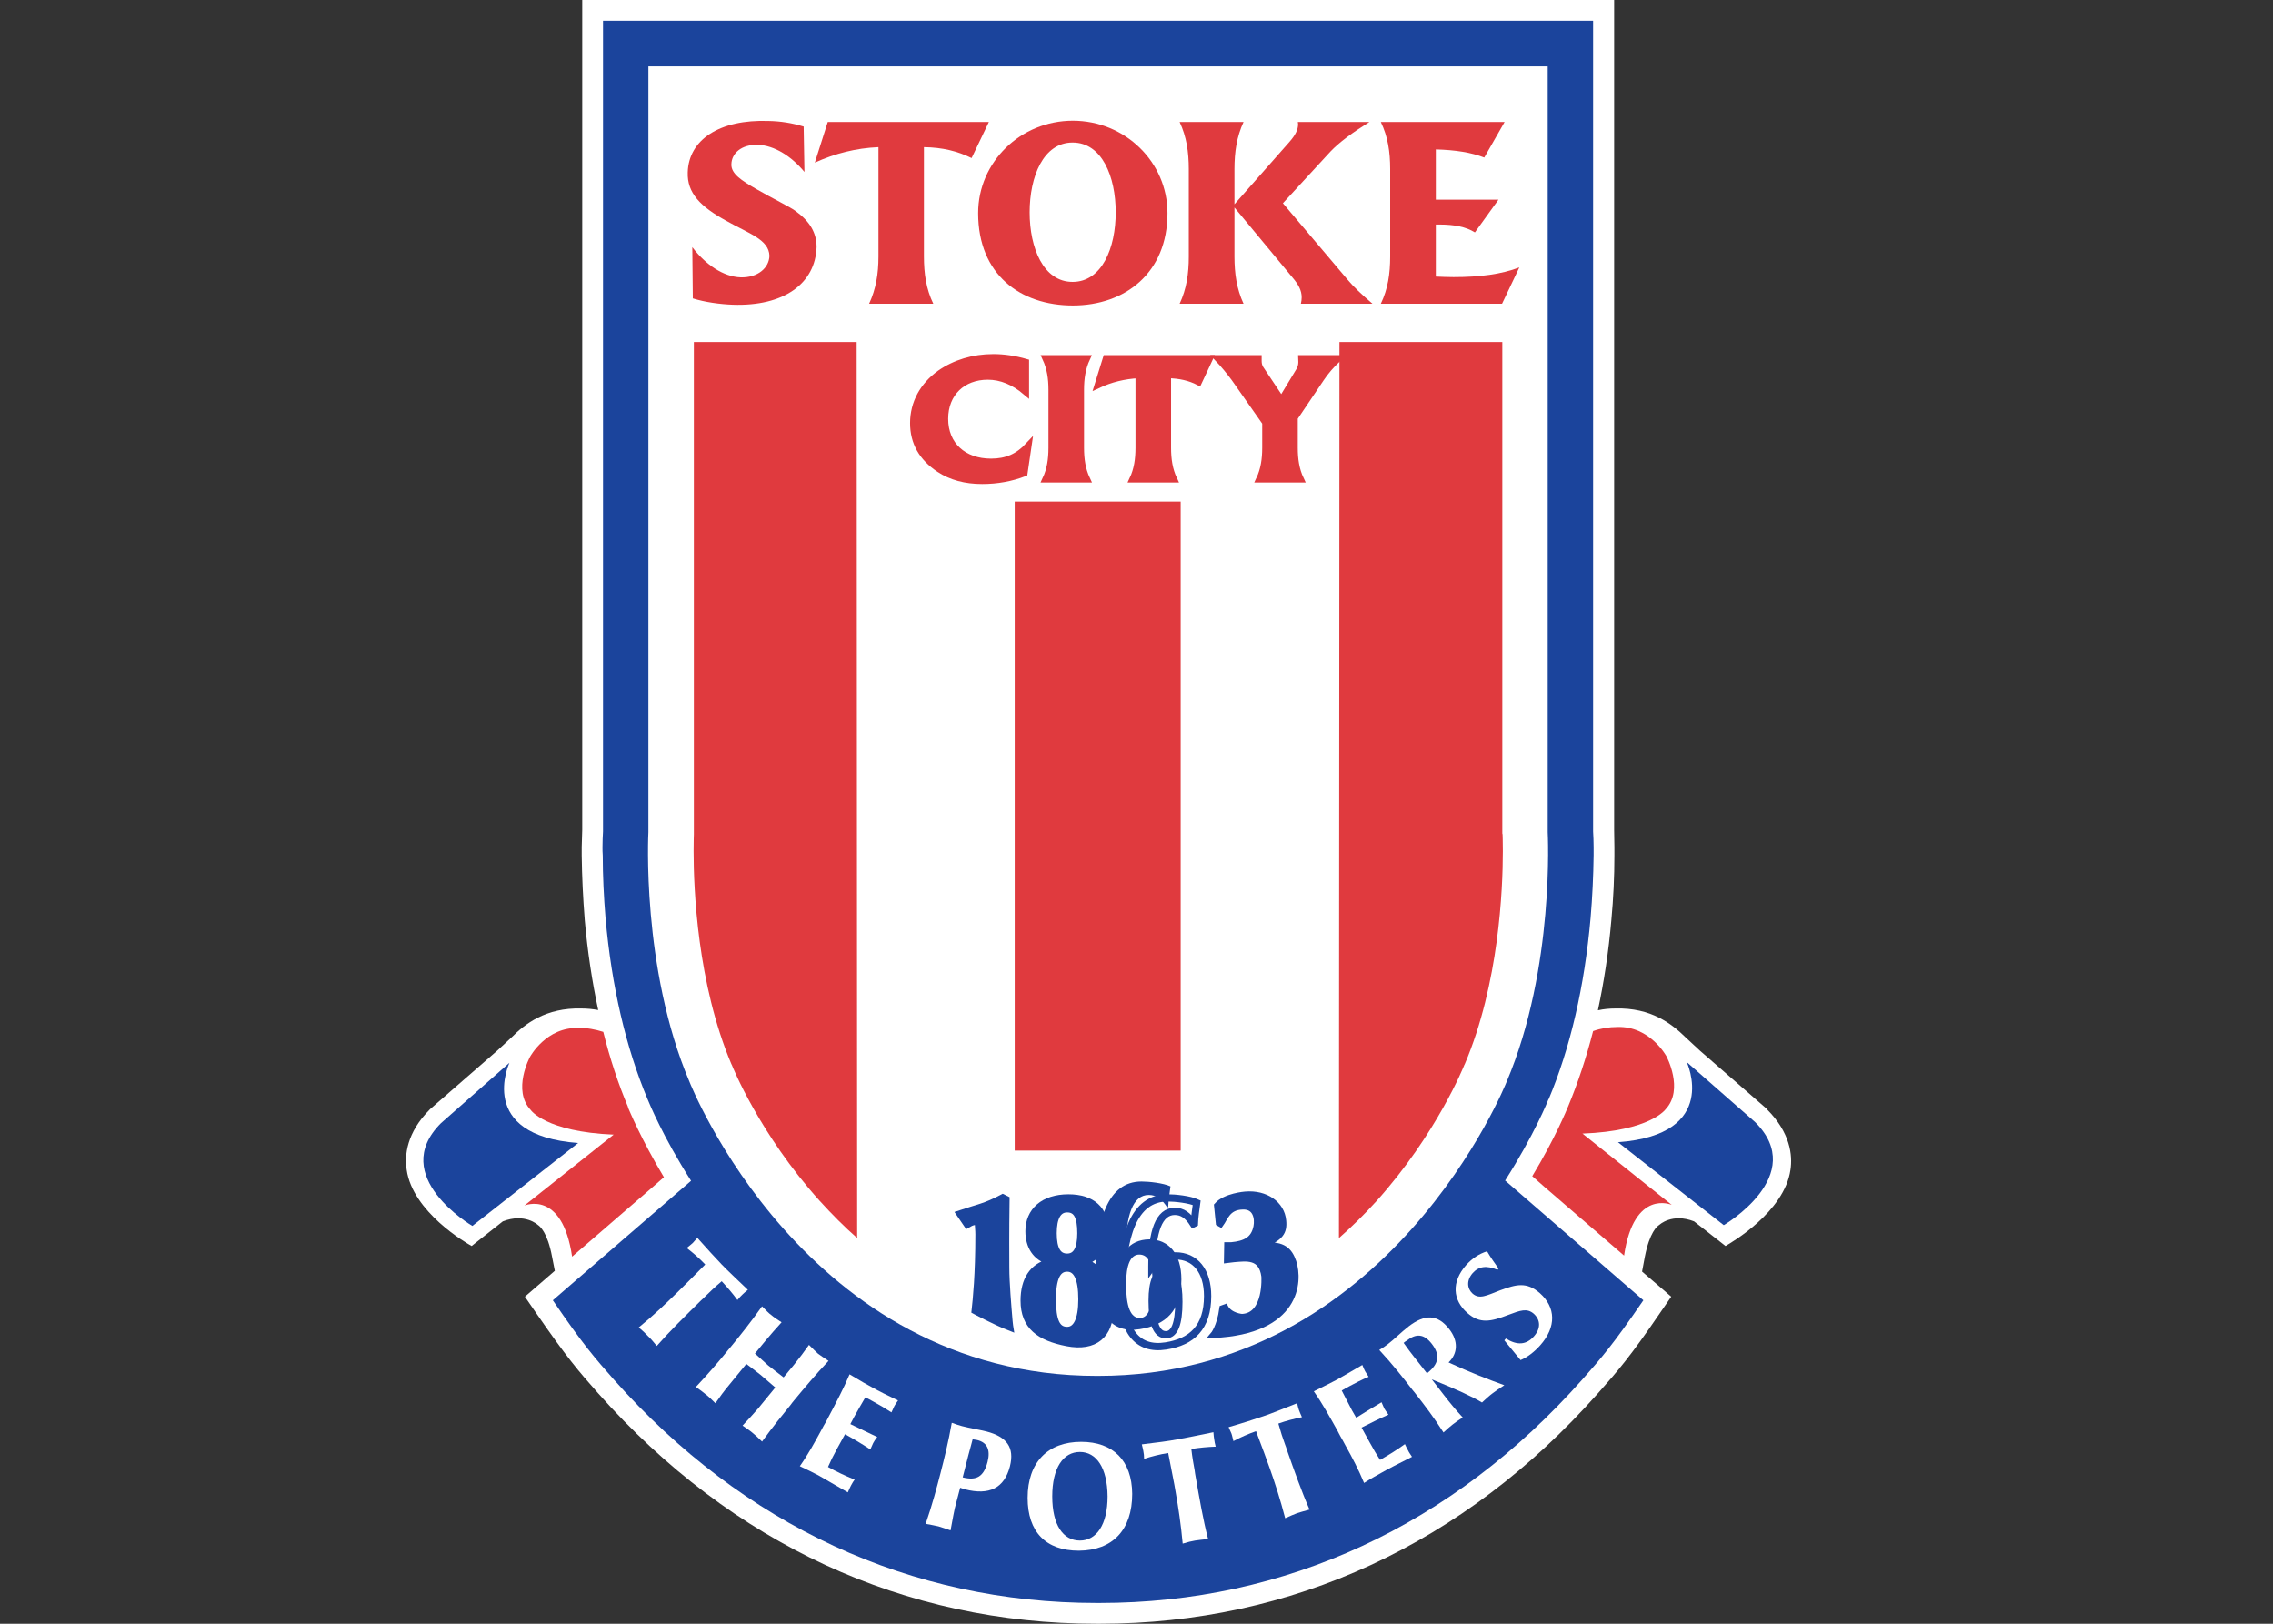 <?xml version="1.0" encoding="UTF-8"?>
<svg xmlns="http://www.w3.org/2000/svg" xmlns:xlink="http://www.w3.org/1999/xlink" width="35pt" height="25pt" viewBox="0 0 35 25" version="1.1">
<rect x="0" y="0" width="35" height="25" fill="#333333" stroke="none"/>
<g id="surface1">
<path style=" stroke:none;fill-rule:evenodd;fill:rgb(100%,100%,100%);fill-opacity:1;" d="M 27.211 17.082 L 27.207 17.074 L 26.176 16.176 L 25.957 15.973 C 25.746 15.766 25.426 15.512 24.875 15.527 C 24.785 15.527 24.695 15.535 24.605 15.555 C 24.699 15.117 24.77 14.652 24.812 14.168 C 24.844 13.828 24.859 13.496 24.859 13.172 C 24.859 13.164 24.859 13.043 24.859 13.043 L 24.855 12.781 L 24.855 12.801 L 24.855 0 L 8.965 0 L 8.965 12.801 L 8.965 12.777 L 8.957 13.043 L 8.957 13.172 C 8.961 13.496 8.977 13.828 9.004 14.168 C 9.047 14.652 9.117 15.113 9.211 15.551 C 9.125 15.535 9.039 15.527 8.953 15.527 C 8.402 15.512 8.082 15.766 7.875 15.973 L 7.656 16.176 L 6.625 17.074 L 6.617 17.082 C 6.262 17.438 6.227 17.785 6.262 18.012 C 6.355 18.66 7.176 19.137 7.262 19.184 L 7.742 18.805 C 8.082 18.672 8.281 18.859 8.281 18.859 C 8.312 18.879 8.43 18.973 8.5 19.348 L 8.543 19.566 C 8.273 19.801 8.082 19.965 8.082 19.965 L 8.246 20.203 C 8.723 20.895 8.902 21.105 9.211 21.453 C 11.273 23.773 13.926 25 16.887 25 L 16.934 25 C 19.891 25 22.547 23.773 24.605 21.453 C 24.914 21.105 25.098 20.895 25.57 20.203 L 25.734 19.965 C 25.734 19.965 25.551 19.805 25.285 19.578 L 25.328 19.348 C 25.402 18.973 25.516 18.879 25.551 18.859 C 25.551 18.859 25.746 18.672 26.086 18.805 L 26.57 19.184 C 26.652 19.137 27.477 18.66 27.57 18.012 C 27.605 17.785 27.566 17.438 27.211 17.082 Z M 27.211 17.082 "/>
<path style=" stroke:none;fill-rule:evenodd;fill:rgb(10.588%,26.667%,61.176%);fill-opacity:1;" d="M 25.973 16.352 C 25.973 16.352 26.496 17.469 24.914 17.586 L 26.543 18.863 C 26.543 18.863 27.852 18.098 27.027 17.277 Z M 25.973 16.352 "/>
<path style=" stroke:none;fill-rule:evenodd;fill:rgb(87.843%,22.745%,24.314%);fill-opacity:1;" d="M 25.648 17.078 C 25.934 16.773 25.66 16.262 25.66 16.262 C 25.66 16.262 25.406 15.793 24.902 15.812 C 24.777 15.812 24.652 15.832 24.531 15.875 C 24.426 16.285 24.297 16.672 24.148 17.031 C 24.125 17.086 23.949 17.52 23.594 18.109 C 23.637 18.148 23.703 18.203 23.785 18.277 L 25.008 19.332 C 25.16 18.297 25.742 18.551 25.742 18.551 L 24.367 17.453 C 25.414 17.414 25.648 17.078 25.648 17.078 Z M 25.648 17.078 "/>
<path style=" stroke:none;fill-rule:evenodd;fill:rgb(10.588%,26.667%,61.176%);fill-opacity:1;" d="M 7.844 16.363 C 7.844 16.363 7.32 17.48 8.902 17.598 L 7.273 18.875 C 7.273 18.875 5.969 18.113 6.789 17.293 Z M 7.844 16.363 "/>
<path style=" stroke:none;fill-rule:evenodd;fill:rgb(87.843%,22.745%,24.314%);fill-opacity:1;" d="M 8.172 17.09 C 7.883 16.785 8.16 16.273 8.16 16.273 C 8.16 16.273 8.41 15.805 8.914 15.828 C 9.039 15.824 9.164 15.848 9.289 15.887 C 9.391 16.297 9.52 16.688 9.672 17.047 L 9.668 17.047 C 9.691 17.098 9.867 17.531 10.223 18.125 C 10.184 18.16 10.117 18.219 10.035 18.289 L 8.809 19.348 C 8.656 18.309 8.074 18.562 8.074 18.562 L 9.449 17.469 C 8.402 17.426 8.172 17.09 8.172 17.09 Z M 8.172 17.09 "/>
<path style=" stroke:none;fill-rule:evenodd;fill:rgb(10.588%,26.667%,61.176%);fill-opacity:1;" d="M 23.176 18.176 C 23.621 17.477 23.836 16.949 23.848 16.914 L 23.844 16.93 C 24.18 16.133 24.398 15.195 24.492 14.137 C 24.52 13.812 24.535 13.484 24.539 13.172 C 24.539 13.125 24.539 13.082 24.539 13.043 C 24.539 12.953 24.535 12.871 24.531 12.801 C 24.531 12.777 24.531 0.32 24.531 0.32 L 9.285 0.32 C 9.285 0.32 9.285 12.777 9.285 12.801 C 9.281 12.871 9.277 12.953 9.277 13.043 C 9.277 13.082 9.277 13.125 9.281 13.172 C 9.281 13.484 9.297 13.812 9.324 14.137 C 9.418 15.191 9.637 16.125 9.969 16.918 C 9.996 16.984 10.207 17.5 10.641 18.18 L 8.512 20.02 C 8.984 20.711 9.16 20.91 9.453 21.242 C 11.449 23.488 14.02 24.68 16.887 24.68 L 16.934 24.68 C 19.797 24.68 22.367 23.488 24.363 21.242 C 24.656 20.91 24.832 20.711 25.305 20.02 Z M 23.176 18.176 "/>
<path style=" stroke:none;fill-rule:evenodd;fill:rgb(100%,100%,100%);fill-opacity:1;" d="M 16.91 1.023 L 9.984 1.023 L 9.984 12.812 C 9.984 12.812 9.871 14.902 10.617 16.656 C 10.617 16.656 12.391 21.184 16.887 21.184 L 16.91 21.184 C 21.402 21.184 23.199 16.656 23.199 16.656 C 23.945 14.902 23.832 12.812 23.832 12.812 L 23.832 1.023 Z M 16.91 1.023 "/>
<path style=" stroke:none;fill-rule:evenodd;fill:rgb(87.843%,22.745%,24.314%);fill-opacity:1;" d="M 15.625 17.715 L 15.625 7.723 L 18.18 7.723 L 18.18 17.715 Z M 15.625 17.715 "/>
<path style=" stroke:none;fill-rule:evenodd;fill:rgb(87.843%,22.745%,24.314%);fill-opacity:1;" d="M 13.527 3.949 L 13.527 2.266 C 13.18 2.281 12.859 2.363 12.547 2.504 L 12.746 1.879 L 15.227 1.879 L 14.961 2.434 C 14.746 2.328 14.512 2.27 14.227 2.266 L 14.227 3.949 C 14.227 4.215 14.262 4.449 14.371 4.676 L 13.383 4.676 C 13.488 4.449 13.527 4.215 13.527 3.949 Z M 13.527 3.949 "/>
<path style=" stroke:none;fill-rule:evenodd;fill:rgb(87.843%,22.745%,24.314%);fill-opacity:1;" d="M 18.305 3.949 L 18.305 2.605 C 18.305 2.34 18.27 2.105 18.164 1.879 L 19.148 1.879 C 19.043 2.105 19.008 2.34 19.008 2.605 L 19.008 3.145 L 19.859 2.18 C 19.945 2.082 19.988 1.996 19.988 1.914 C 19.988 1.902 19.984 1.891 19.984 1.879 L 21.086 1.879 C 20.824 2.043 20.621 2.191 20.484 2.336 L 19.754 3.129 L 20.746 4.301 C 20.84 4.414 20.969 4.535 21.133 4.676 L 20.031 4.676 C 20.039 4.641 20.043 4.609 20.043 4.578 C 20.043 4.469 19.992 4.379 19.902 4.273 L 19.008 3.195 L 19.008 3.949 C 19.008 4.215 19.043 4.449 19.148 4.676 L 18.164 4.676 C 18.27 4.449 18.305 4.215 18.305 3.949 Z M 18.305 3.949 "/>
<path style=" stroke:none;fill-rule:evenodd;fill:rgb(87.843%,22.745%,24.314%);fill-opacity:1;" d="M 21.406 3.949 L 21.406 2.605 C 21.406 2.34 21.371 2.105 21.262 1.879 L 23.168 1.879 L 22.855 2.426 C 22.656 2.348 22.41 2.309 22.109 2.301 L 22.109 3.074 L 23.074 3.074 L 22.711 3.578 C 22.574 3.492 22.391 3.457 22.172 3.457 C 22.148 3.457 22.129 3.457 22.109 3.457 L 22.109 4.258 C 22.199 4.262 22.293 4.266 22.383 4.266 C 22.785 4.266 23.117 4.223 23.395 4.117 L 23.129 4.676 L 21.262 4.676 C 21.371 4.449 21.406 4.215 21.406 3.949 Z M 21.406 3.949 "/>
<path style="fill-rule:evenodd;fill:rgb(87.843%,22.745%,24.314%);fill-opacity:1;stroke-width:1.675;stroke-linecap:butt;stroke-linejoin:miter;stroke:rgb(87.843%,22.745%,24.314%);stroke-opacity:1;stroke-miterlimit:4;" d="M 2372.122 1298.167 C 2365.502 1298.167 2360.775 1302.557 2360.775 1309.379 C 2360.775 1316.336 2365.705 1320.793 2373 1320.793 C 2377.12 1320.793 2380.159 1319.443 2382.928 1316.471 L 2381.848 1323.833 C 2378.336 1325.184 2374.621 1325.859 2370.636 1325.859 C 2366.178 1325.859 2362.396 1324.846 2359.221 1322.752 C 2354.628 1319.713 2352.332 1315.66 2352.332 1310.527 C 2352.332 1305.191 2354.898 1300.531 2359.424 1297.289 C 2363.409 1294.52 2368.272 1293.034 2373.608 1293.034 C 2376.309 1293.034 2379.214 1293.439 2382.253 1294.317 L 2382.253 1302.287 C 2379.078 1299.585 2375.701 1298.167 2372.122 1298.167 Z M 2372.122 1298.167 " transform="matrix(0.058,0,0,0.058,-122.373,-69.496)"/>
<path style="fill-rule:evenodd;fill:rgb(87.843%,22.745%,24.314%);fill-opacity:1;stroke-width:1.675;stroke-linecap:butt;stroke-linejoin:miter;stroke:rgb(87.843%,22.745%,24.314%);stroke-opacity:1;stroke-miterlimit:4;" d="M 2389.075 1317.079 L 2389.075 1301.679 C 2389.075 1298.64 2388.669 1295.938 2387.454 1293.304 L 2398.463 1293.304 C 2397.247 1295.938 2396.842 1298.64 2396.842 1301.679 L 2396.842 1317.079 C 2396.842 1320.118 2397.247 1322.887 2398.463 1325.454 L 2387.454 1325.454 C 2388.669 1322.887 2389.075 1320.118 2389.075 1317.079 Z M 2389.075 1317.079 " transform="matrix(0.058,0,0,0.058,-122.373,-69.496)"/>
<path style="fill-rule:evenodd;fill:rgb(87.843%,22.745%,24.314%);fill-opacity:1;stroke-width:1.675;stroke-linecap:butt;stroke-linejoin:miter;stroke:rgb(87.843%,22.745%,24.314%);stroke-opacity:1;stroke-miterlimit:4;" d="M 2412.174 1317.079 L 2412.174 1297.762 C 2408.324 1297.964 2404.744 1298.842 2401.3 1300.463 L 2403.529 1293.304 L 2431.086 1293.304 L 2428.114 1299.653 C 2425.75 1298.437 2423.116 1297.829 2419.941 1297.762 L 2419.941 1317.079 C 2419.941 1320.118 2420.347 1322.887 2421.563 1325.454 L 2410.553 1325.454 C 2411.769 1322.887 2412.174 1320.118 2412.174 1317.079 Z M 2412.174 1317.079 " transform="matrix(0.058,0,0,0.058,-122.373,-69.496)"/>
<path style="fill-rule:evenodd;fill:rgb(87.843%,22.745%,24.314%);fill-opacity:1;stroke-width:1.675;stroke-linecap:butt;stroke-linejoin:miter;stroke:rgb(87.843%,22.745%,24.314%);stroke-opacity:1;stroke-miterlimit:4;" d="M 2455.199 1325.454 L 2444.189 1325.454 C 2445.405 1322.887 2445.81 1320.118 2445.81 1317.079 L 2445.81 1310.392 L 2437.57 1298.64 C 2436.219 1296.816 2434.733 1294.992 2433.112 1293.304 L 2443.987 1293.304 C 2443.987 1293.574 2443.987 1293.844 2443.987 1294.047 C 2443.987 1294.857 2444.189 1295.533 2444.527 1296.073 L 2450.065 1304.381 L 2454.726 1296.681 C 2455.199 1295.938 2455.401 1295.127 2455.401 1294.317 C 2455.401 1293.979 2455.334 1293.641 2455.334 1293.304 L 2465.262 1293.304 C 2463.439 1294.992 2461.818 1296.816 2460.534 1298.775 L 2453.577 1309.109 L 2453.577 1317.079 C 2453.577 1320.118 2453.983 1322.887 2455.199 1325.454 Z M 2455.199 1325.454 " transform="matrix(0.058,0,0,0.058,-122.373,-69.496)"/>
<path style=" stroke:none;fill-rule:evenodd;fill:rgb(87.843%,22.745%,24.314%);fill-opacity:1;" d="M 16.516 2.195 C 16.066 2.195 15.855 2.719 15.855 3.27 C 15.855 3.816 16.066 4.34 16.516 4.34 C 16.969 4.34 17.18 3.816 17.18 3.27 C 17.18 2.719 16.969 2.195 16.516 2.195 Z M 17.977 3.281 C 17.977 4.203 17.324 4.703 16.52 4.703 C 15.715 4.703 15.062 4.23 15.062 3.281 C 15.062 2.496 15.715 1.859 16.52 1.859 C 17.324 1.859 17.977 2.496 17.977 3.281 Z M 17.977 3.281 "/>
<path style="fill-rule:evenodd;fill:rgb(10.588%,26.667%,61.176%);fill-opacity:1;stroke-width:1.911;stroke-linecap:butt;stroke-linejoin:miter;stroke:rgb(10.588%,26.667%,61.176%);stroke-opacity:1;stroke-miterlimit:4;" d="M 2389.277 1543.142 C 2389.277 1537.604 2390.493 1534.835 2393.195 1534.835 C 2395.829 1534.835 2397.112 1537.604 2397.112 1543.142 C 2397.112 1548.613 2395.694 1551.382 2393.195 1551.382 C 2390.358 1551.382 2389.277 1548.748 2389.277 1543.142 Z M 2397.855 1533.011 C 2401.435 1531.863 2403.259 1529.026 2403.259 1525.041 C 2403.259 1519.367 2399.814 1516.193 2393.532 1516.193 C 2386.913 1516.193 2383.063 1519.773 2383.063 1525.041 C 2383.063 1529.026 2384.955 1531.93 2388.467 1532.943 L 2388.467 1533.349 C 2384.077 1534.497 2381.78 1538.009 2381.78 1543.48 C 2381.78 1550.234 2385.9 1553.206 2393.195 1554.624 C 2400.489 1556.043 2404.542 1552.531 2404.542 1545.641 C 2404.542 1540.711 2402.178 1534.429 2397.855 1533.349 Z M 2389.48 1525.581 C 2389.48 1521.326 2390.763 1519.097 2393.195 1519.097 C 2395.829 1519.097 2396.842 1521.191 2396.842 1525.581 C 2396.842 1529.837 2395.626 1531.93 2393.195 1531.93 C 2390.696 1531.93 2389.48 1529.837 2389.48 1525.581 Z M 2389.48 1525.581 " transform="matrix(0.058,0,0,0.058,-122.373,-69.496)"/>
<path style=" stroke:none;fill-rule:evenodd;fill:rgb(10.588%,26.667%,61.176%);fill-opacity:1;" d="M 17.336 19.25 C 17.336 19.246 17.336 19.242 17.336 19.242 C 17.336 18.707 17.445 18.398 17.688 18.398 C 17.805 18.398 17.891 18.461 17.973 18.59 L 17.988 18.582 C 17.992 18.484 18.008 18.379 18.023 18.266 C 17.914 18.215 17.691 18.191 17.578 18.191 C 17.051 18.191 16.875 18.789 16.875 19.609 C 16.875 20.23 17.109 20.535 17.551 20.465 C 17.949 20.402 18.191 20.18 18.191 19.699 C 18.191 19.312 18 19.082 17.699 19.082 C 17.539 19.082 17.406 19.148 17.336 19.25 Z M 17.75 19.789 C 17.75 20.125 17.684 20.293 17.551 20.293 C 17.41 20.293 17.34 20.121 17.34 19.773 C 17.34 19.469 17.41 19.316 17.543 19.316 C 17.691 19.316 17.75 19.469 17.75 19.789 Z M 17.75 19.789 "/>
<path style="fill:none;stroke-width:1.93;stroke-linecap:butt;stroke-linejoin:miter;stroke:rgb(10.588%,26.667%,61.176%);stroke-opacity:1;stroke-miterlimit:4;" d="M 2415.686 1534.497 L 2415.686 1534.362 C 2415.686 1525.109 2417.578 1519.773 2421.765 1519.773 C 2423.791 1519.773 2425.277 1520.853 2426.696 1523.082 L 2426.966 1522.947 C 2427.033 1521.259 2427.304 1519.435 2427.574 1517.476 C 2425.683 1516.598 2421.833 1516.193 2419.874 1516.193 C 2410.756 1516.193 2407.716 1526.527 2407.716 1540.711 C 2407.716 1551.45 2411.769 1556.718 2419.401 1555.503 C 2426.29 1554.422 2430.478 1550.572 2430.478 1542.264 C 2430.478 1535.578 2427.169 1531.593 2421.968 1531.593 C 2419.199 1531.593 2416.902 1532.741 2415.686 1534.497 Z M 2422.846 1543.818 C 2422.846 1549.626 2421.698 1552.531 2419.401 1552.531 C 2416.97 1552.531 2415.754 1549.559 2415.754 1543.548 C 2415.754 1538.279 2416.97 1535.645 2419.266 1535.645 C 2421.833 1535.645 2422.846 1538.279 2422.846 1543.818 Z M 2422.846 1543.818 " transform="matrix(0.058,0,0,0.058,-122.373,-69.496)"/>
<path style="fill-rule:evenodd;fill:rgb(10.588%,26.667%,61.176%);fill-opacity:1;stroke-width:1.6;stroke-linecap:butt;stroke-linejoin:miter;stroke:rgb(10.588%,26.667%,61.176%);stroke-opacity:1;stroke-miterlimit:4;" d="M 2435.138 1545.236 C 2436.422 1547.6 2439.596 1547.803 2439.596 1547.803 C 2446.283 1547.533 2445.54 1536.996 2445.54 1536.996 C 2444.797 1531.525 2440.744 1532.2 2437.435 1532.471 C 2436.895 1532.538 2436.084 1532.606 2435.611 1532.673 L 2435.679 1528.756 C 2436.017 1528.756 2436.422 1528.756 2436.827 1528.756 C 2440.339 1528.418 2442.771 1527.337 2443.446 1523.825 C 2443.851 1521.731 2443.379 1518.354 2439.799 1518.489 C 2435.746 1518.557 2435.071 1521.596 2433.923 1523.15 L 2433.45 1522.88 L 2432.977 1518.219 C 2435.138 1515.72 2440.474 1515.315 2440.474 1515.315 C 2445.945 1514.842 2450.133 1517.882 2450.538 1522.204 C 2450.876 1525.379 2449.66 1526.662 2445.81 1528.486 L 2445.878 1528.823 C 2450.403 1528.553 2452.159 1530.039 2453.24 1533.214 C 2454.928 1538.347 2454.388 1551.585 2431.964 1552.598 C 2431.964 1552.598 2433.72 1550.572 2434.396 1545.506 Z M 2435.138 1545.236 " transform="matrix(0.058,0,0,0.058,-122.373,-69.496)"/>
<path style="fill-rule:evenodd;fill:rgb(10.588%,26.667%,61.176%);fill-opacity:1;stroke-width:1.723;stroke-linecap:butt;stroke-linejoin:miter;stroke:rgb(10.588%,26.667%,61.176%);stroke-opacity:1;stroke-miterlimit:4;" d="M 2378.065 1550.64 C 2374.351 1549.221 2368.677 1546.182 2368.677 1546.182 C 2369.015 1543.142 2369.69 1536.658 2369.69 1525.919 C 2369.69 1524.703 2369.555 1523.893 2369.487 1522.204 C 2367.664 1522.947 2368.407 1522.339 2366.651 1523.352 L 2364.624 1520.381 C 2369.42 1518.76 2371.446 1518.557 2376.107 1516.058 L 2377.052 1516.531 C 2376.917 1526.189 2376.985 1531.593 2376.985 1534.7 C 2376.985 1538.685 2377.525 1545.101 2377.863 1549.018 C 2377.93 1549.829 2378.065 1550.64 2378.065 1550.64 Z M 2378.065 1550.64 " transform="matrix(0.058,0,0,0.058,-122.373,-69.496)"/>
<path style=" stroke:none;fill-rule:evenodd;fill:rgb(87.843%,22.745%,24.314%);fill-opacity:1;" d="M 13.199 19.062 C 13 18.887 12.809 18.695 12.621 18.488 C 11.695 17.461 11.273 16.41 11.27 16.398 L 11.262 16.383 C 10.738 15.145 10.68 13.688 10.68 13.105 C 10.68 12.945 10.684 12.855 10.684 12.848 L 10.684 12.832 C 10.684 12.832 10.684 10.668 10.684 5.266 L 13.191 5.266 Z M 13.199 19.062 "/>
<path style=" stroke:none;fill-rule:evenodd;fill:rgb(87.843%,22.745%,24.314%);fill-opacity:1;" d="M 20.617 19.062 C 20.816 18.887 21.012 18.695 21.199 18.488 C 22.121 17.461 22.543 16.41 22.547 16.398 L 22.555 16.383 C 23.082 15.145 23.141 13.688 23.141 13.105 C 23.141 12.945 23.137 12.855 23.137 12.848 L 23.133 12.832 C 23.133 12.832 23.133 10.668 23.133 5.266 L 20.625 5.266 Z M 20.617 19.062 "/>
<path style=" stroke:none;fill-rule:evenodd;fill:rgb(100%,100%,100%);fill-opacity:1;" d="M 14.785 22.906 C 14.809 22.914 14.836 22.922 14.859 22.93 C 15.234 23.027 15.465 22.91 15.551 22.578 C 15.625 22.285 15.504 22.121 15.188 22.039 C 15.059 22.008 14.93 21.988 14.812 21.957 C 14.77 21.945 14.719 21.93 14.656 21.906 C 14.605 22.199 14.539 22.461 14.48 22.691 C 14.426 22.898 14.359 23.156 14.254 23.461 C 14.336 23.477 14.398 23.488 14.449 23.5 C 14.5 23.516 14.562 23.535 14.637 23.562 C 14.672 23.367 14.695 23.254 14.703 23.219 Z M 14.824 22.746 L 14.914 22.395 C 14.93 22.336 14.941 22.293 14.949 22.266 C 14.953 22.254 14.961 22.219 14.977 22.16 C 15.016 22.164 15.039 22.172 15.051 22.172 C 15.203 22.211 15.254 22.324 15.207 22.508 C 15.148 22.734 15.039 22.801 14.824 22.746 Z M 14.824 22.746 "/>
<path style=" stroke:none;fill-rule:evenodd;fill:rgb(100%,100%,100%);fill-opacity:1;" d="M 15.824 23.062 C 15.824 23.586 16.105 23.875 16.613 23.875 C 17.133 23.871 17.434 23.555 17.434 23 C 17.43 22.488 17.141 22.199 16.648 22.199 C 16.137 22.199 15.824 22.512 15.824 23.062 Z M 16.203 23.039 C 16.203 22.602 16.371 22.355 16.629 22.355 C 16.883 22.355 17.051 22.598 17.055 23.039 C 17.055 23.477 16.883 23.719 16.629 23.719 C 16.371 23.719 16.203 23.48 16.203 23.039 Z M 16.203 23.039 "/>
<path style=" stroke:none;fill-rule:evenodd;fill:rgb(100%,100%,100%);fill-opacity:1;" d="M 18.344 22.309 C 18.359 22.441 18.379 22.551 18.395 22.637 C 18.398 22.672 18.406 22.707 18.41 22.734 C 18.469 23.07 18.523 23.391 18.602 23.695 C 18.508 23.707 18.441 23.711 18.402 23.719 C 18.352 23.727 18.289 23.742 18.211 23.766 C 18.184 23.473 18.145 23.211 18.102 22.969 C 18.082 22.84 18.039 22.641 17.988 22.371 C 17.859 22.391 17.738 22.422 17.617 22.461 C 17.617 22.418 17.613 22.375 17.605 22.34 C 17.602 22.32 17.594 22.289 17.582 22.238 C 17.805 22.211 17.992 22.188 18.137 22.16 C 18.27 22.137 18.453 22.098 18.684 22.051 C 18.688 22.102 18.691 22.133 18.695 22.152 C 18.699 22.188 18.707 22.23 18.719 22.273 C 18.598 22.277 18.469 22.289 18.344 22.309 Z M 18.344 22.309 "/>
<path style=" stroke:none;fill-rule:evenodd;fill:rgb(100%,100%,100%);fill-opacity:1;" d="M 19.684 21.918 C 19.719 22.043 19.754 22.152 19.785 22.234 C 19.797 22.266 19.809 22.297 19.816 22.324 C 19.93 22.648 20.039 22.957 20.164 23.242 C 20.074 23.266 20.012 23.285 19.973 23.297 C 19.926 23.316 19.863 23.34 19.789 23.375 C 19.715 23.09 19.633 22.836 19.551 22.605 C 19.508 22.484 19.438 22.293 19.34 22.035 C 19.219 22.078 19.102 22.129 18.992 22.188 C 18.98 22.145 18.973 22.102 18.961 22.07 C 18.953 22.051 18.938 22.02 18.918 21.973 C 19.137 21.91 19.316 21.852 19.453 21.805 C 19.582 21.762 19.754 21.691 19.973 21.605 C 19.984 21.652 19.992 21.688 20 21.707 C 20.012 21.738 20.027 21.777 20.047 21.82 C 19.926 21.844 19.805 21.875 19.684 21.918 Z M 19.684 21.918 "/>
<path style=" stroke:none;fill-rule:evenodd;fill:rgb(100%,100%,100%);fill-opacity:1;" d="M 20.719 22.258 C 20.695 22.211 20.668 22.164 20.641 22.117 C 20.625 22.086 20.609 22.059 20.594 22.027 C 20.48 21.824 20.367 21.617 20.23 21.422 C 20.41 21.332 20.531 21.273 20.594 21.238 C 20.691 21.184 20.82 21.105 20.977 21.016 C 20.992 21.055 21.008 21.09 21.02 21.113 C 21.031 21.133 21.051 21.16 21.074 21.199 C 20.969 21.242 20.871 21.293 20.777 21.344 C 20.738 21.363 20.699 21.387 20.66 21.41 C 20.715 21.516 20.766 21.617 20.82 21.719 L 20.883 21.828 C 20.98 21.766 21.109 21.688 21.273 21.59 C 21.289 21.633 21.309 21.668 21.316 21.688 C 21.328 21.707 21.348 21.738 21.379 21.781 C 21.234 21.844 21.098 21.914 20.965 21.98 L 21.09 22.207 C 21.145 22.309 21.199 22.398 21.25 22.477 C 21.375 22.406 21.504 22.328 21.633 22.234 C 21.652 22.277 21.668 22.309 21.684 22.336 C 21.691 22.355 21.715 22.387 21.742 22.43 C 21.527 22.539 21.371 22.617 21.277 22.672 C 21.207 22.711 21.113 22.762 21.004 22.832 C 20.918 22.625 20.82 22.438 20.719 22.258 Z M 20.719 22.258 "/>
<path style=" stroke:none;fill-rule:evenodd;fill:rgb(100%,100%,100%);fill-opacity:1;" d="M 22.227 22.055 C 22.285 22 22.332 21.961 22.371 21.93 C 22.406 21.902 22.457 21.867 22.523 21.824 C 22.422 21.715 22.328 21.602 22.234 21.48 L 22.047 21.238 C 22.418 21.387 22.672 21.504 22.82 21.594 C 22.879 21.539 22.93 21.492 22.977 21.457 C 23.016 21.426 23.078 21.383 23.164 21.328 C 22.926 21.242 22.641 21.133 22.305 20.977 C 22.449 20.84 22.457 20.645 22.316 20.465 C 22.137 20.234 21.941 20.23 21.691 20.422 C 21.57 20.516 21.473 20.617 21.371 20.695 C 21.332 20.727 21.289 20.754 21.238 20.785 C 21.445 21.008 21.613 21.223 21.754 21.406 C 21.773 21.426 21.789 21.449 21.805 21.469 C 21.93 21.629 22.074 21.816 22.227 22.055 Z M 21.973 21.145 L 21.77 20.887 C 21.73 20.836 21.676 20.766 21.613 20.676 C 21.637 20.656 21.648 20.648 21.656 20.645 C 21.805 20.527 21.926 20.535 22.047 20.691 C 22.18 20.863 22.156 21 21.977 21.141 C 21.977 21.141 21.973 21.145 21.973 21.145 Z M 21.973 21.145 "/>
<path style=" stroke:none;fill-rule:evenodd;fill:rgb(100%,100%,100%);fill-opacity:1;" d="M 23.164 20.637 L 23.188 20.609 C 23.363 20.719 23.504 20.707 23.621 20.574 C 23.727 20.453 23.723 20.324 23.617 20.227 C 23.512 20.137 23.41 20.176 23.223 20.246 C 22.957 20.348 22.789 20.387 22.594 20.215 C 22.367 20.016 22.348 19.738 22.574 19.48 C 22.668 19.375 22.773 19.305 22.898 19.266 C 22.953 19.359 23.012 19.445 23.074 19.531 L 23.059 19.551 C 22.891 19.48 22.77 19.496 22.676 19.602 C 22.578 19.715 22.59 19.84 22.676 19.918 C 22.781 20.008 22.887 19.949 23.098 19.867 C 23.344 19.777 23.504 19.73 23.711 19.91 C 23.957 20.129 23.969 20.43 23.715 20.715 C 23.621 20.82 23.516 20.898 23.414 20.941 C 23.324 20.832 23.242 20.73 23.164 20.637 Z M 23.164 20.637 "/>
<path style=" stroke:none;fill-rule:evenodd;fill:rgb(87.843%,22.745%,24.314%);fill-opacity:1;" d="M 12.246 3.246 C 12.148 3.176 11.914 3.066 11.637 2.906 C 11.422 2.781 11.254 2.676 11.262 2.527 C 11.266 2.363 11.414 2.223 11.668 2.23 C 11.926 2.238 12.191 2.41 12.387 2.648 L 12.375 1.949 C 12.199 1.895 12.023 1.867 11.836 1.863 C 11.078 1.836 10.605 2.152 10.59 2.652 C 10.578 2.973 10.785 3.18 11.18 3.398 C 11.535 3.598 11.84 3.688 11.848 3.938 C 11.844 4.121 11.672 4.277 11.406 4.27 C 11.141 4.262 10.863 4.074 10.66 3.805 L 10.668 4.594 C 10.852 4.652 11.086 4.684 11.281 4.691 C 12.074 4.719 12.555 4.363 12.574 3.805 C 12.574 3.582 12.469 3.406 12.246 3.246 Z M 12.246 3.246 "/>
<path style=" stroke:none;fill-rule:evenodd;fill:rgb(100%,100%,100%);fill-opacity:1;" d="M 11.113 19.727 C 11.012 19.812 10.93 19.891 10.867 19.953 C 10.844 19.977 10.82 20 10.797 20.02 C 10.551 20.262 10.32 20.488 10.113 20.723 C 10.055 20.652 10.012 20.602 9.98 20.574 C 9.945 20.535 9.898 20.492 9.836 20.438 C 10.062 20.254 10.254 20.07 10.43 19.898 C 10.523 19.809 10.668 19.66 10.859 19.469 C 10.77 19.375 10.672 19.289 10.574 19.215 C 10.609 19.188 10.641 19.16 10.668 19.137 C 10.684 19.121 10.703 19.094 10.738 19.059 C 10.887 19.227 11.016 19.367 11.113 19.469 C 11.211 19.57 11.348 19.699 11.516 19.859 C 11.477 19.891 11.453 19.91 11.438 19.926 C 11.41 19.953 11.383 19.98 11.355 20.016 C 11.281 19.914 11.199 19.82 11.113 19.727 Z M 11.113 19.727 "/>
<path style=" stroke:none;fill-rule:evenodd;fill:rgb(100%,100%,100%);fill-opacity:1;" d="M 11.184 20.82 C 11.203 20.797 11.223 20.77 11.242 20.75 C 11.391 20.57 11.559 20.359 11.734 20.113 C 11.797 20.176 11.84 20.223 11.875 20.246 C 11.914 20.281 11.969 20.316 12.035 20.359 C 11.949 20.453 11.867 20.547 11.785 20.645 L 11.625 20.84 C 11.727 20.93 11.793 20.992 11.828 21.023 C 11.895 21.078 11.977 21.137 12.066 21.207 L 12.23 21.008 C 12.309 20.91 12.383 20.812 12.457 20.707 C 12.52 20.77 12.566 20.816 12.598 20.844 C 12.633 20.871 12.688 20.906 12.758 20.953 C 12.551 21.172 12.379 21.379 12.227 21.562 C 12.211 21.582 12.191 21.605 12.172 21.633 C 12.051 21.781 11.902 21.965 11.734 22.195 C 11.68 22.141 11.633 22.098 11.594 22.066 C 11.555 22.031 11.5 21.996 11.434 21.949 C 11.516 21.863 11.594 21.777 11.672 21.688 L 11.938 21.363 C 11.848 21.285 11.773 21.223 11.711 21.168 C 11.668 21.133 11.594 21.078 11.492 21 L 11.227 21.324 C 11.152 21.414 11.082 21.508 11.016 21.605 C 10.957 21.547 10.91 21.5 10.867 21.469 C 10.832 21.438 10.777 21.398 10.715 21.355 C 10.91 21.148 11.062 20.969 11.184 20.82 Z M 11.184 20.82 "/>
<path style=" stroke:none;fill-rule:evenodd;fill:rgb(100%,100%,100%);fill-opacity:1;" d="M 12.645 22.023 C 12.668 21.977 12.695 21.93 12.723 21.883 C 12.738 21.852 12.754 21.824 12.77 21.793 C 12.879 21.586 12.988 21.383 13.082 21.16 C 13.25 21.262 13.367 21.328 13.434 21.363 C 13.531 21.418 13.664 21.484 13.828 21.562 C 13.801 21.602 13.781 21.629 13.77 21.652 C 13.758 21.676 13.746 21.707 13.727 21.746 C 13.633 21.684 13.539 21.629 13.445 21.578 C 13.402 21.555 13.363 21.531 13.324 21.516 C 13.266 21.617 13.207 21.715 13.152 21.816 L 13.094 21.926 C 13.199 21.977 13.336 22.043 13.508 22.125 C 13.477 22.164 13.457 22.195 13.445 22.219 C 13.438 22.238 13.422 22.27 13.402 22.316 C 13.27 22.23 13.141 22.152 13.012 22.082 L 12.887 22.309 C 12.832 22.41 12.785 22.504 12.75 22.586 C 12.875 22.656 13.008 22.719 13.16 22.781 C 13.133 22.816 13.117 22.848 13.102 22.875 C 13.09 22.895 13.078 22.93 13.055 22.977 C 12.848 22.855 12.695 22.77 12.602 22.715 C 12.527 22.676 12.434 22.629 12.316 22.574 C 12.445 22.391 12.547 22.203 12.645 22.023 Z M 12.645 22.023 "/>
</g>
</svg>
